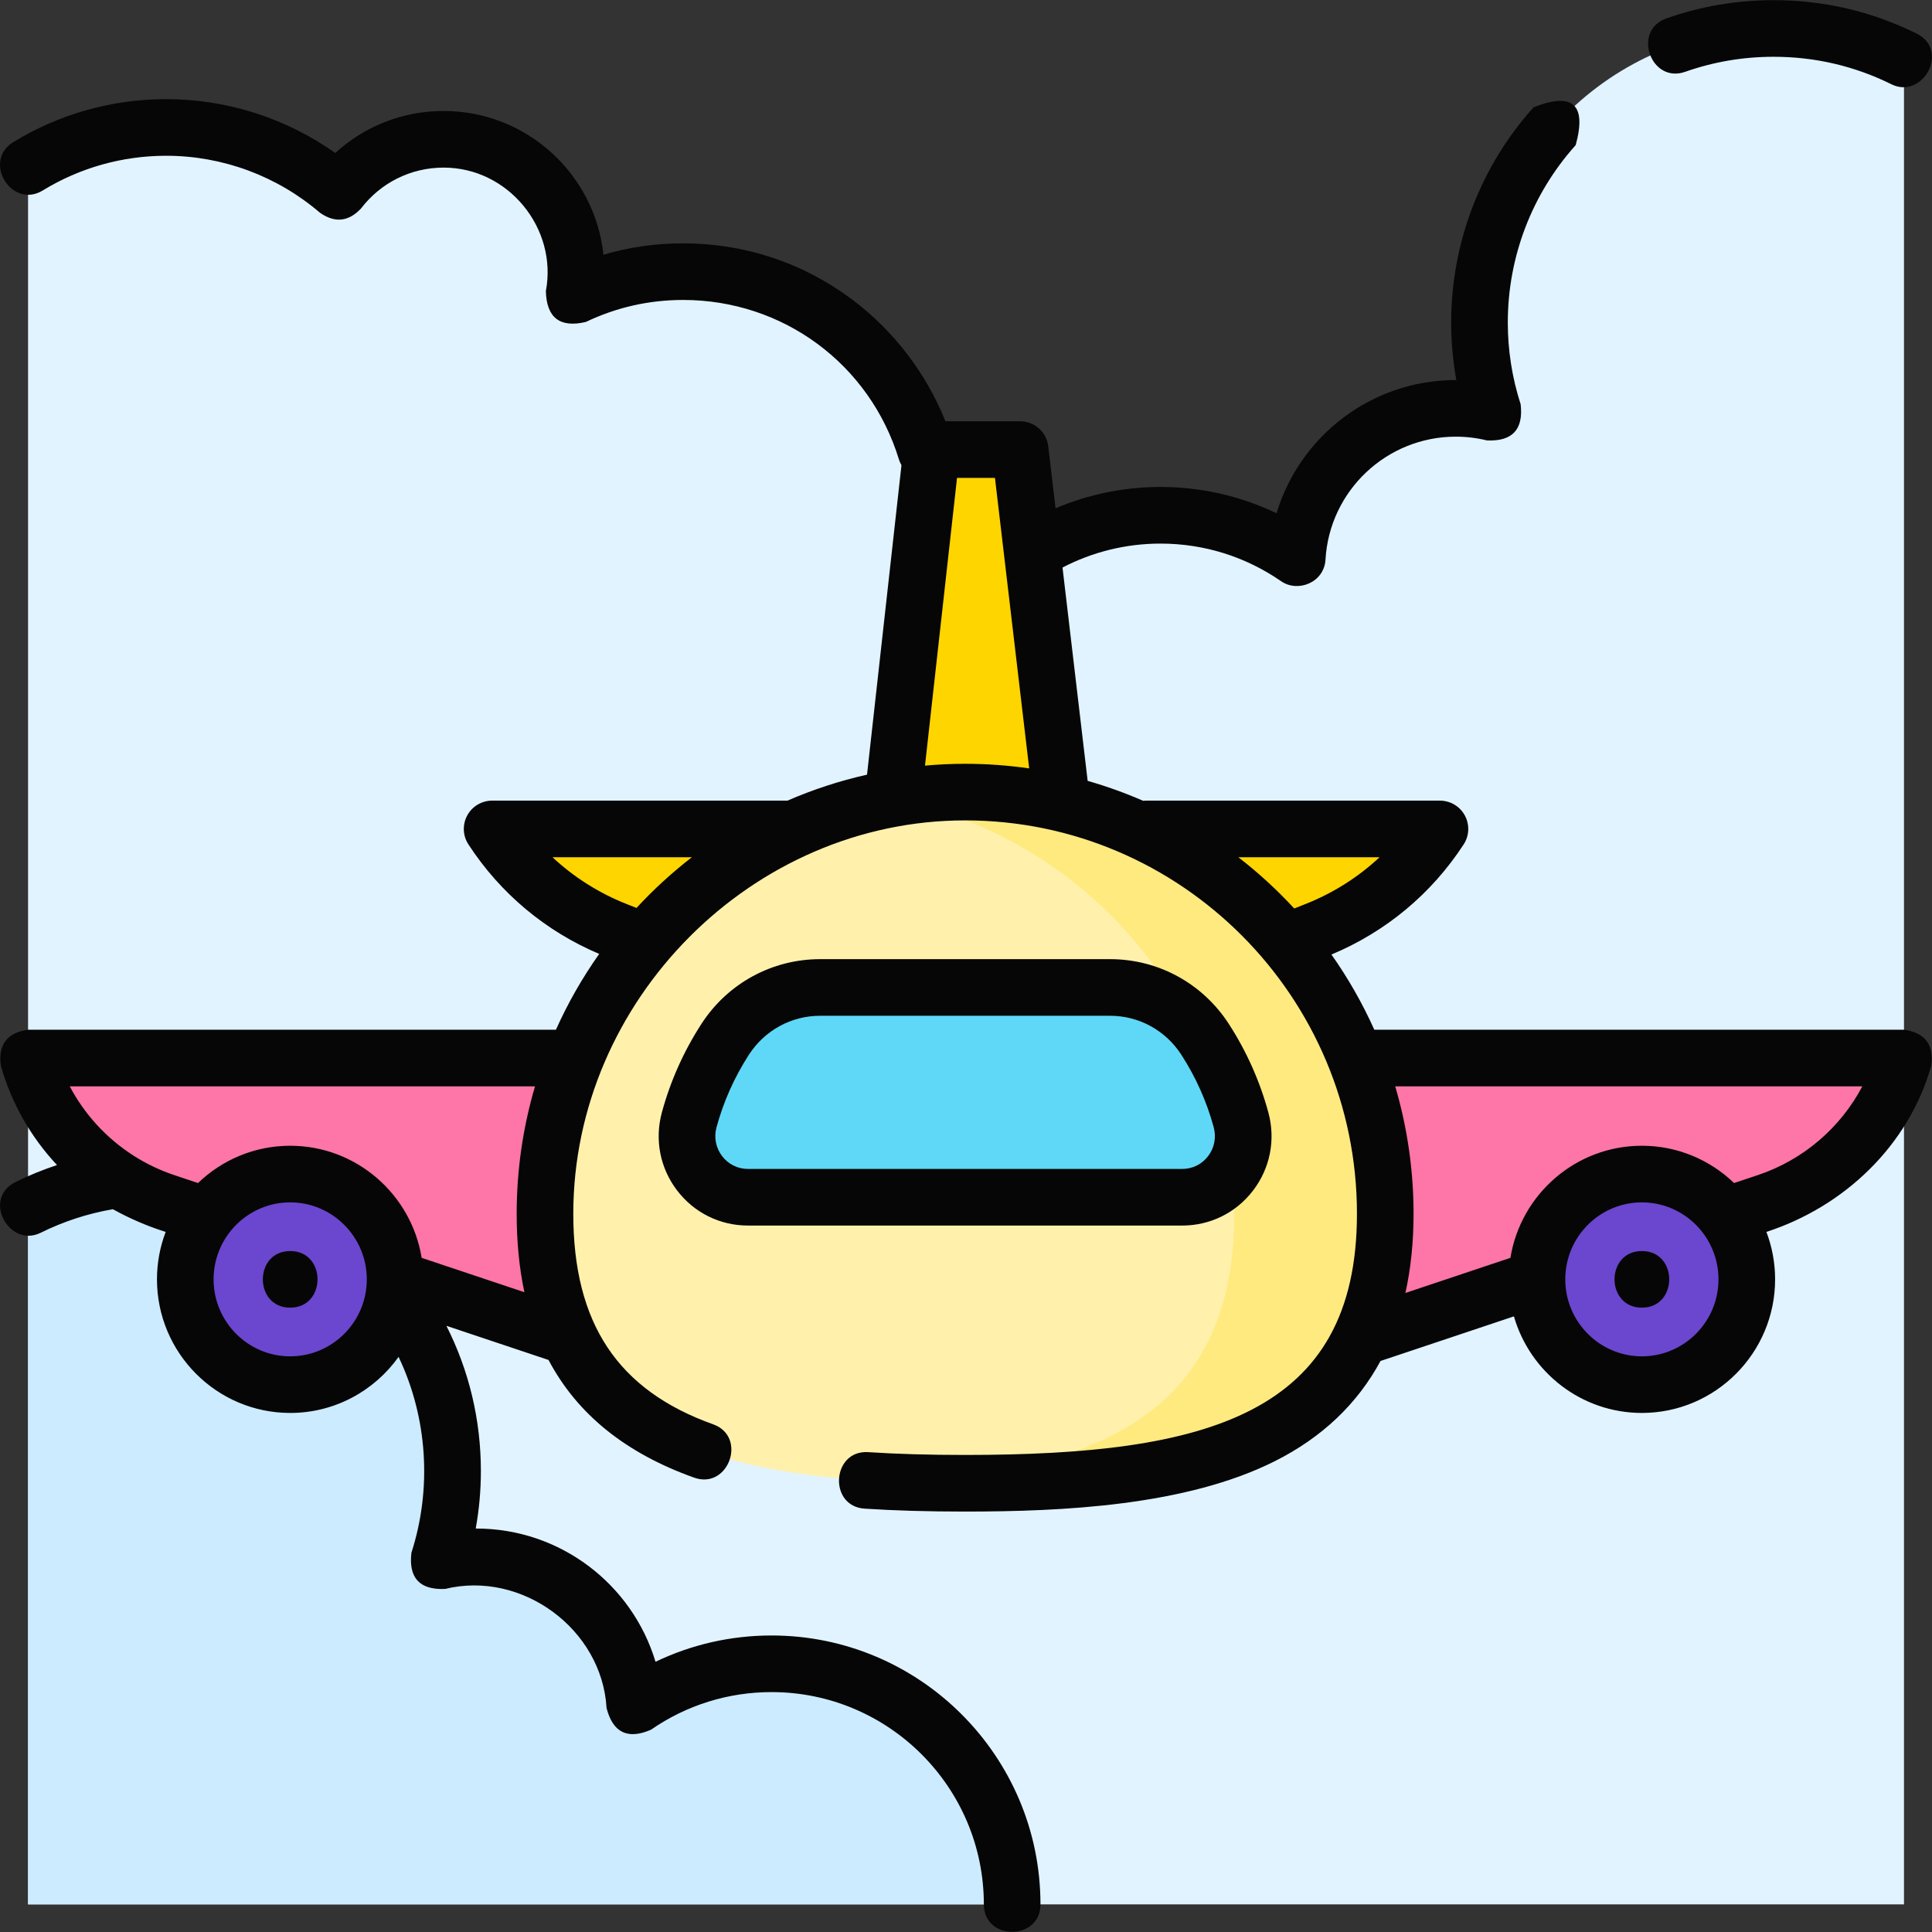<!-- icon666.com - MILLIONS vector ICONS FREE --><svg id="Layer_1" enable-background="new 0 0 511.855 511.855" viewBox="0 0 511.855 511.855" xmlns="http://www.w3.org/2000/svg"><rect x="0" y="0" width="511.855" height="511.855" fill="#333333" stroke="none"/><g><g><path d="m469.876 7.541c-43.028 0-77.908 34.881-77.908 77.908 0 8.358 1.331 16.403 3.768 23.95-3.218-.788-6.578-1.214-10.039-1.214-22.421 0-40.742 17.533-42.013 39.636-10.289-7.123-22.768-11.306-36.229-11.306-26.843 0-49.794 16.601-59.189 40.089v-37.357c0-37.156-30.121-67.277-67.277-67.277-10.386 0-20.22 2.357-29.003 6.56.403-2.126.622-4.317.622-6.56 0-19.366-15.699-35.065-35.065-35.065-11.363 0-21.458 5.409-27.866 13.789-12.272-10.54-28.217-16.925-45.663-16.925-13.404 0-25.929 3.76-36.579 10.284l.001 460.489h236.277 4.552 256.171v-488.935c-10.414-5.163-22.148-8.066-34.56-8.066z" fill="#e1f3ff"></path><path d="m7.434 319.89c10.414-5.163 22.148-8.066 34.56-8.066 43.028 0 77.908 34.881 77.908 77.908 0 8.358-1.331 16.403-3.768 23.95 3.218-.788 6.578-1.214 10.039-1.214 22.421 0 40.742 17.533 42.013 39.636 10.289-7.122 22.768-11.306 36.229-11.306 35.203 0 63.741 28.538 63.741 63.742h-260.72z" fill="#ccebff"></path><g><g><path d="m342.532 248.889 6.022-2.378c13.503-5.332 25.014-14.73 32.939-26.893h-122.567-128.547c7.925 12.163 19.436 21.561 32.939 26.893l6.022 2.378z" fill="#ffd500"></path></g><g><path d="m153.322 280.312h-145.886c5.095 17.953 18.699 32.221 36.348 38.125l113.734 38.041h196.836l113.734-38.041c17.649-5.903 31.253-20.172 36.348-38.125h-142.908z" fill="#fe75a7"></path></g><path d="m236.349 213.337 10.49-94.225h23.427l11.04 93.72-22.38 21.422z" fill="#ffd500"></path><g><path d="m366.999 321.571c0 61.699-49.834 71.4-111.308 71.4s-111.308-9.701-111.308-71.4 49.834-111.716 111.308-111.716 111.308 50.017 111.308 111.716z" fill="#fff1ab"></path><path d="m255.692 209.855c-6.828 0-13.511.62-20 1.802 51.928 9.457 91.307 55.068 91.307 109.914s-39.379 68.602-91.307 70.982c6.489.297 13.172.418 20 .418 61.474 0 111.307-9.701 111.307-71.4s-49.834-111.716-111.307-111.716z" fill="#ffea80"></path><g><path d="m328.793 296.695c-2.08-7.666-5.329-14.853-9.54-21.357-5.534-8.545-14.98-13.724-25.134-13.724h-76.853c-10.155 0-19.6 5.179-25.134 13.724-4.212 6.504-7.46 13.691-9.54 21.357-2.801 10.32 4.907 20.499 15.564 20.499h115.075c10.655 0 18.363-10.179 15.562-20.499z" fill="#5ed8f6"></path></g></g><g fill="#6b46cf"><ellipse cx="434.991" cy="338.945" rx="27.794" ry="27.896"></ellipse><ellipse cx="76.881" cy="338.945" rx="27.794" ry="27.896"></ellipse></g></g></g><g fill="#060606"><path d="m446.476 19.021c7.496-2.641 15.369-3.979 23.399-3.979 10.973 0 21.479 2.451 31.229 7.285 8.277 4.105 15.602-9.007 6.664-13.438-11.84-5.87-24.588-8.847-37.893-8.847-9.732 0-19.282 1.625-28.384 4.832-9.145 3.221-4.161 17.372 4.985 14.147z"></path><path d="m504.436 272.812h-140.335c-3.152-7.028-6.963-13.695-11.354-19.924 14.396-6.016 26.49-16.068 35.03-29.175 1.502-2.306 1.621-5.249.31-7.668s-3.842-3.926-6.594-3.926h-77.922c-.246 0-.489.014-.729.037-4.745-2.067-9.645-3.838-14.685-5.277l-6.658-56.52c7.979-4.156 16.861-6.343 25.955-6.343 11.484 0 22.536 3.448 31.961 9.973 4.425 3.062 11.405.378 11.756-5.736 1.051-18.262 16.216-32.567 34.525-32.567 2.77 0 5.547.336 8.256 1 6.726.294 9.699-2.902 8.921-9.589-2.26-6.999-3.405-14.281-3.405-21.646 0-17.386 6.389-34.08 17.989-47.007 2.957-10.782-.764-14.122-11.164-10.019-14.074 15.684-21.825 35.936-21.825 57.025 0 5.126.458 10.221 1.366 15.236-.046 0-.092 0-.138 0-22.293 0-41.336 14.797-47.493 35.299-9.545-4.583-19.998-6.969-30.749-6.969-9.622 0-19.059 1.938-27.804 5.646l-1.935-16.427c-.444-3.776-3.646-6.623-7.448-6.623h-19.787c-5.063-12.665-13.642-23.934-24.598-32.17-13.028-9.794-28.553-14.971-44.893-14.971-7.242 0-14.308 1.012-21.115 3.018-2.245-21.373-20.373-38.083-42.331-38.083-10.802 0-20.928 3.985-28.707 11.128-13.057-9.243-28.721-14.266-44.821-14.266-14.331 0-28.334 3.938-40.497 11.388-8.27 5.065-.433 17.855 7.836 12.791 9.803-6.005 21.097-9.179 32.661-9.179 14.947 0 29.428 5.368 40.775 15.115 3.94 2.738 7.555 2.361 10.845-1.133 5.27-6.892 13.255-10.845 21.908-10.845 17.138 0 30.224 16.096 27.074 32.73.192 7.065 3.728 9.785 10.606 8.16 8.077-3.865 16.746-5.825 25.766-5.825 26.476 0 49.454 16.995 57.18 42.289.163.535.398 1.025.662 1.492l-9.127 81.983c-7.313 1.644-14.372 3.966-21.111 6.898-.097-.004-.193-.015-.291-.015h-77.922c-2.752 0-5.282 1.507-6.594 3.926s-1.192 5.362.31 7.668c8.465 12.992 20.421 22.984 34.651 29.017-4.438 6.274-8.285 12.995-11.463 20.082h-139.848c-5.573.788-7.978 3.971-7.215 9.547 2.836 9.992 8.001 18.96 14.882 26.304-3.757 1.246-7.434 2.739-11.001 4.508-8.938 4.431-1.616 17.541 6.662 13.439 6.058-3.004 12.485-5.096 19.135-6.246 4.478 2.482 9.142 4.487 13.993 6.017-1.485 3.907-2.305 8.141-2.305 12.564 0 19.518 15.833 35.396 35.294 35.396 11.828 0 22.308-5.872 28.716-14.854 7.69 16.111 8.871 34.951 3.4 51.892-.778 6.687 2.195 9.883 8.921 9.589 20.303-4.97 41.576 10.611 42.782 31.567 1.679 6.502 5.598 8.413 11.756 5.736 9.425-6.524 20.476-9.972 31.96-9.972 31.012 0 56.241 25.23 56.241 56.242 0 9.697 15 9.697 15 0 0-39.283-31.959-71.242-71.241-71.242-10.751 0-21.203 2.386-30.748 6.968-6.157-20.502-25.2-35.299-47.494-35.299-.046 0-.092 0-.138 0 .908-5.015 1.366-10.109 1.366-15.236 0-13.554-3.137-26.629-9.139-38.477l27.058 9.05c7.61 14.37 20.405 24.685 38.573 31.176 9.131 3.263 14.179-10.863 5.047-14.126-25.281-9.031-37.056-26.757-37.056-55.785 0-56.454 47.285-104.216 103.808-104.216 57.239 0 103.808 46.751 103.808 104.216 0 53.21-39.72 63.9-103.808 63.9-9.645 0-18.035-.242-25.649-.741-9.679-.645-10.656 14.334-.98 14.968 7.944.52 16.655.773 26.63.773 25.852 0 58.543-1.519 82.078-13.363 12.504-6.293 21.837-15.169 27.97-26.53l35.346-11.822c4.253 14.759 17.837 25.587 33.905 25.587 19.461 0 35.294-15.879 35.294-35.396 0-4.424-.821-8.657-2.305-12.564 20.64-6.72 37.663-22.853 43.67-44.022.762-5.576-1.643-8.758-7.216-9.546zm-427.555 86.529c-11.19 0-20.294-9.15-20.294-20.396s9.104-20.396 20.294-20.396 20.295 9.15 20.295 20.396-9.105 20.396-20.295 20.396zm34.831-26.093c-2.726-16.818-17.304-29.699-34.832-29.699-9.472 0-18.077 3.769-24.423 9.88l-6.295-2.105c-3.794-1.269-7.37-2.985-10.673-5.082-.049-.032-.096-.066-.145-.097-7.095-4.542-12.914-10.853-16.867-18.333h123.266c-3.156 10.708-4.859 22.037-4.859 33.759 0 7.491.685 14.408 2.044 20.78zm56.917-92.703-2.556-1.01c-7.366-2.908-14.011-7.114-19.688-12.417h36.905c-5.252 4.063-10.156 8.556-14.661 13.427zm76.435-37.708 8.486-76.225h10.049l9.066 76.964c-5.545-.799-11.21-1.222-16.972-1.222-3.583.001-7.127.17-10.629.483zm83.03 24.281h37.393c-5.677 5.303-12.321 9.509-19.688 12.417l-2.914 1.151c-4.54-4.925-9.488-9.465-14.791-13.568zm106.898 132.223c-11.19 0-20.295-9.15-20.295-20.396s9.104-20.396 20.295-20.396 20.294 9.15 20.294 20.396-9.104 20.396-20.294 20.396zm30.718-48.018-6.295 2.105c-6.346-6.112-14.951-9.88-24.423-9.88-17.528 0-32.106 12.882-34.832 29.699l-27.821 9.305c1.434-6.456 2.161-13.45 2.161-20.983 0-11.722-1.703-23.05-4.859-33.759h123.755c-5.816 11.006-15.663 19.492-27.686 23.513z"></path><path d="m331.976 315.422c4.536-5.931 6.014-13.473 4.055-20.691-2.257-8.316-5.784-16.212-10.483-23.469-6.953-10.737-18.702-17.147-31.429-17.147h-76.854c-12.727 0-24.477 6.41-31.431 17.148-4.699 7.259-8.227 15.155-10.482 23.468-1.959 7.219-.48 14.76 4.056 20.691 4.506 5.893 11.339 9.272 18.746 9.272h115.075c7.407 0 14.24-3.379 18.747-9.272zm-140.654-9.112c-1.674-2.189-2.219-4.978-1.493-7.65 1.849-6.814 4.742-13.29 8.597-19.244 4.178-6.45 11.221-10.301 18.84-10.301h76.854c7.619 0 14.661 3.851 18.839 10.301 3.854 5.953 6.747 12.427 8.597 19.244.726 2.673.181 5.461-1.493 7.65-1.645 2.151-4.135 3.384-6.832 3.384h-115.077c-2.696 0-5.187-1.233-6.832-3.384z"></path><path d="m434.991 331.445c-9.652 0-9.668 15 0 15 9.652 0 9.668-15 0-15z"></path><path d="m76.881 331.445c-9.652 0-9.668 15 0 15 9.652 0 9.668-15 0-15z"></path></g></g></svg>